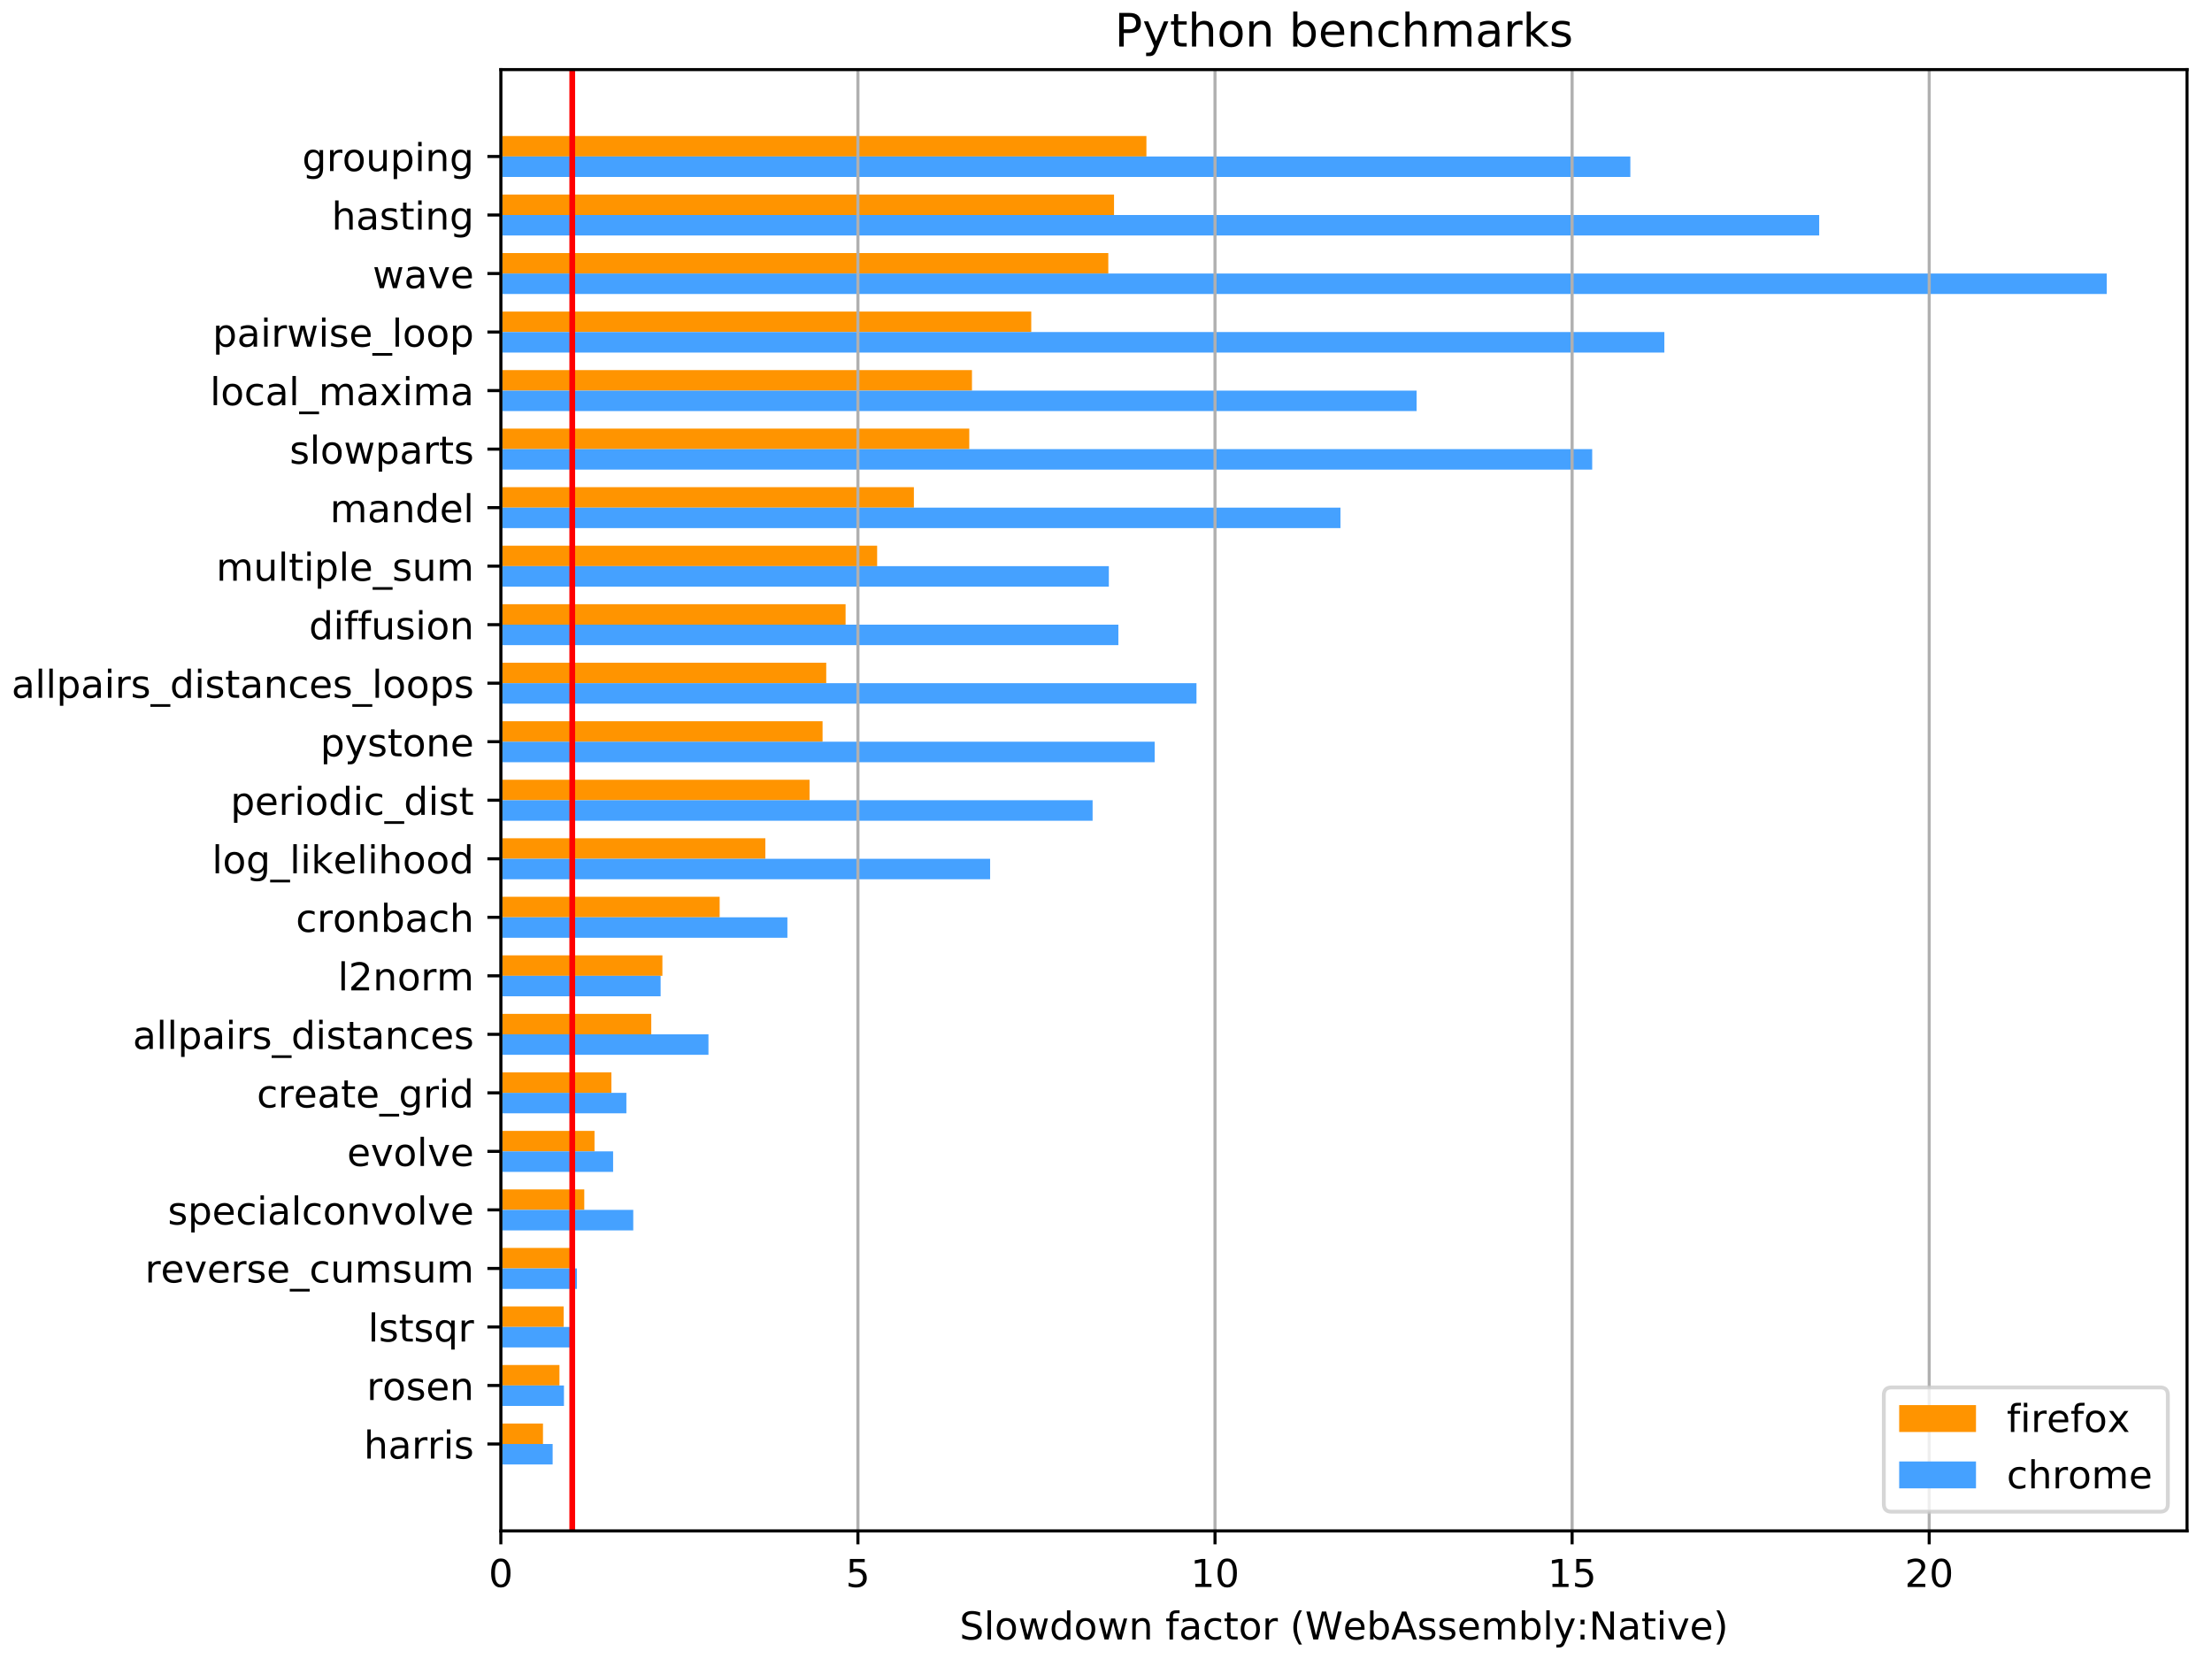 <?xml version="1.0" encoding="utf-8" standalone="no"?>
<!DOCTYPE svg PUBLIC "-//W3C//DTD SVG 1.1//EN"
  "http://www.w3.org/Graphics/SVG/1.1/DTD/svg11.dtd">
<!-- Created with matplotlib (http://matplotlib.org/) -->
<svg height="432pt" version="1.1" viewBox="0 0 576 432" width="576pt" xmlns="http://www.w3.org/2000/svg" xmlns:xlink="http://www.w3.org/1999/xlink">
 <defs>
  <style type="text/css">
*{stroke-linecap:butt;stroke-linejoin:round;}
  </style>
 </defs>
 <g id="figure_1">
  <g id="patch_1">
   <path d="M 0 432 
L 576 432 
L 576 0 
L 0 0 
z
" style="fill:#ffffff;"/>
  </g>
  <g id="axes_1">
   <g id="patch_2">
    <path d="M 130.416 398.644 
L 569.5 398.644 
L 569.5 18.118 
L 130.416 18.118 
z
" style="fill:#ffffff;"/>
   </g>
   <g id="patch_3">
    <path clip-path="url(#pbd5f62a905)" d="M 130.416 35.415 
L 298.525 35.415 
L 298.525 40.749 
L 130.416 40.749 
z
" style="fill:#ff9400;"/>
   </g>
   <g id="patch_4">
    <path clip-path="url(#pbd5f62a905)" d="M 130.416 50.654 
L 290.09 50.654 
L 290.09 55.988 
L 130.416 55.988 
z
" style="fill:#ff9400;"/>
   </g>
   <g id="patch_5">
    <path clip-path="url(#pbd5f62a905)" d="M 130.416 65.894 
L 288.601 65.894 
L 288.601 71.227 
L 130.416 71.227 
z
" style="fill:#ff9400;"/>
   </g>
   <g id="patch_6">
    <path clip-path="url(#pbd5f62a905)" d="M 130.416 81.133 
L 268.534 81.133 
L 268.534 86.467 
L 130.416 86.467 
z
" style="fill:#ff9400;"/>
   </g>
   <g id="patch_7">
    <path clip-path="url(#pbd5f62a905)" d="M 130.416 96.372 
L 253.097 96.372 
L 253.097 101.706 
L 130.416 101.706 
z
" style="fill:#ff9400;"/>
   </g>
   <g id="patch_8">
    <path clip-path="url(#pbd5f62a905)" d="M 130.416 111.611 
L 252.397 111.611 
L 252.397 116.945 
L 130.416 116.945 
z
" style="fill:#ff9400;"/>
   </g>
   <g id="patch_9">
    <path clip-path="url(#pbd5f62a905)" d="M 130.416 126.851 
L 237.974 126.851 
L 237.974 132.184 
L 130.416 132.184 
z
" style="fill:#ff9400;"/>
   </g>
   <g id="patch_10">
    <path clip-path="url(#pbd5f62a905)" d="M 130.416 142.09 
L 228.406 142.09 
L 228.406 147.424 
L 130.416 147.424 
z
" style="fill:#ff9400;"/>
   </g>
   <g id="patch_11">
    <path clip-path="url(#pbd5f62a905)" d="M 130.416 157.329 
L 220.189 157.329 
L 220.189 162.663 
L 130.416 162.663 
z
" style="fill:#ff9400;"/>
   </g>
   <g id="patch_12">
    <path clip-path="url(#pbd5f62a905)" d="M 130.416 172.569 
L 215.15 172.569 
L 215.15 177.902 
L 130.416 177.902 
z
" style="fill:#ff9400;"/>
   </g>
   <g id="patch_13">
    <path clip-path="url(#pbd5f62a905)" d="M 130.416 187.808 
L 214.196 187.808 
L 214.196 193.142 
L 130.416 193.142 
z
" style="fill:#ff9400;"/>
   </g>
   <g id="patch_14">
    <path clip-path="url(#pbd5f62a905)" d="M 130.416 203.047 
L 210.805 203.047 
L 210.805 208.381 
L 130.416 208.381 
z
" style="fill:#ff9400;"/>
   </g>
   <g id="patch_15">
    <path clip-path="url(#pbd5f62a905)" d="M 130.416 218.286 
L 199.295 218.286 
L 199.295 223.62 
L 130.416 223.62 
z
" style="fill:#ff9400;"/>
   </g>
   <g id="patch_16">
    <path clip-path="url(#pbd5f62a905)" d="M 130.416 233.526 
L 187.396 233.526 
L 187.396 238.86 
L 130.416 238.86 
z
" style="fill:#ff9400;"/>
   </g>
   <g id="patch_17">
    <path clip-path="url(#pbd5f62a905)" d="M 130.416 248.765 
L 172.489 248.765 
L 172.489 254.099 
L 130.416 254.099 
z
" style="fill:#ff9400;"/>
   </g>
   <g id="patch_18">
    <path clip-path="url(#pbd5f62a905)" d="M 130.416 264.004 
L 169.587 264.004 
L 169.587 269.338 
L 130.416 269.338 
z
" style="fill:#ff9400;"/>
   </g>
   <g id="patch_19">
    <path clip-path="url(#pbd5f62a905)" d="M 130.416 279.244 
L 159.207 279.244 
L 159.207 284.577 
L 130.416 284.577 
z
" style="fill:#ff9400;"/>
   </g>
   <g id="patch_20">
    <path clip-path="url(#pbd5f62a905)" d="M 130.416 294.483 
L 154.811 294.483 
L 154.811 299.817 
L 130.416 299.817 
z
" style="fill:#ff9400;"/>
   </g>
   <g id="patch_21">
    <path clip-path="url(#pbd5f62a905)" d="M 130.416 309.722 
L 152.141 309.722 
L 152.141 315.056 
L 130.416 315.056 
z
" style="fill:#ff9400;"/>
   </g>
   <g id="patch_22">
    <path clip-path="url(#pbd5f62a905)" d="M 130.416 324.962 
L 149.709 324.962 
L 149.709 330.295 
L 130.416 330.295 
z
" style="fill:#ff9400;"/>
   </g>
   <g id="patch_23">
    <path clip-path="url(#pbd5f62a905)" d="M 130.416 340.201 
L 146.782 340.201 
L 146.782 345.535 
L 130.416 345.535 
z
" style="fill:#ff9400;"/>
   </g>
   <g id="patch_24">
    <path clip-path="url(#pbd5f62a905)" d="M 130.416 355.44 
L 145.68 355.44 
L 145.68 360.774 
L 130.416 360.774 
z
" style="fill:#ff9400;"/>
   </g>
   <g id="patch_25">
    <path clip-path="url(#pbd5f62a905)" d="M 130.416 370.679 
L 141.391 370.679 
L 141.391 376.013 
L 130.416 376.013 
z
" style="fill:#ff9400;"/>
   </g>
   <g id="patch_26">
    <path clip-path="url(#pbd5f62a905)" d="M 130.416 40.749 
L 424.539 40.749 
L 424.539 46.082 
L 130.416 46.082 
z
" style="fill:#45a1ff;"/>
   </g>
   <g id="patch_27">
    <path clip-path="url(#pbd5f62a905)" d="M 130.416 55.988 
L 473.715 55.988 
L 473.715 61.322 
L 130.416 61.322 
z
" style="fill:#45a1ff;"/>
   </g>
   <g id="patch_28">
    <path clip-path="url(#pbd5f62a905)" d="M 130.416 71.227 
L 548.591 71.227 
L 548.591 76.561 
L 130.416 76.561 
z
" style="fill:#45a1ff;"/>
   </g>
   <g id="patch_29">
    <path clip-path="url(#pbd5f62a905)" d="M 130.416 86.467 
L 433.393 86.467 
L 433.393 91.8 
L 130.416 91.8 
z
" style="fill:#45a1ff;"/>
   </g>
   <g id="patch_30">
    <path clip-path="url(#pbd5f62a905)" d="M 130.416 101.706 
L 368.881 101.706 
L 368.881 107.04 
L 130.416 107.04 
z
" style="fill:#45a1ff;"/>
   </g>
   <g id="patch_31">
    <path clip-path="url(#pbd5f62a905)" d="M 130.416 116.945 
L 414.604 116.945 
L 414.604 122.279 
L 130.416 122.279 
z
" style="fill:#45a1ff;"/>
   </g>
   <g id="patch_32">
    <path clip-path="url(#pbd5f62a905)" d="M 130.416 132.184 
L 349.052 132.184 
L 349.052 137.518 
L 130.416 137.518 
z
" style="fill:#45a1ff;"/>
   </g>
   <g id="patch_33">
    <path clip-path="url(#pbd5f62a905)" d="M 130.416 147.424 
L 288.74 147.424 
L 288.74 152.758 
L 130.416 152.758 
z
" style="fill:#45a1ff;"/>
   </g>
   <g id="patch_34">
    <path clip-path="url(#pbd5f62a905)" d="M 130.416 162.663 
L 291.22 162.663 
L 291.22 167.997 
L 130.416 167.997 
z
" style="fill:#45a1ff;"/>
   </g>
   <g id="patch_35">
    <path clip-path="url(#pbd5f62a905)" d="M 130.416 177.902 
L 311.56 177.902 
L 311.56 183.236 
L 130.416 183.236 
z
" style="fill:#45a1ff;"/>
   </g>
   <g id="patch_36">
    <path clip-path="url(#pbd5f62a905)" d="M 130.416 193.142 
L 300.675 193.142 
L 300.675 198.475 
L 130.416 198.475 
z
" style="fill:#45a1ff;"/>
   </g>
   <g id="patch_37">
    <path clip-path="url(#pbd5f62a905)" d="M 130.416 208.381 
L 284.513 208.381 
L 284.513 213.715 
L 130.416 213.715 
z
" style="fill:#45a1ff;"/>
   </g>
   <g id="patch_38">
    <path clip-path="url(#pbd5f62a905)" d="M 130.416 223.62 
L 257.826 223.62 
L 257.826 228.954 
L 130.416 228.954 
z
" style="fill:#45a1ff;"/>
   </g>
   <g id="patch_39">
    <path clip-path="url(#pbd5f62a905)" d="M 130.416 238.86 
L 205.035 238.86 
L 205.035 244.193 
L 130.416 244.193 
z
" style="fill:#45a1ff;"/>
   </g>
   <g id="patch_40">
    <path clip-path="url(#pbd5f62a905)" d="M 130.416 254.099 
L 172.025 254.099 
L 172.025 259.433 
L 130.416 259.433 
z
" style="fill:#45a1ff;"/>
   </g>
   <g id="patch_41">
    <path clip-path="url(#pbd5f62a905)" d="M 130.416 269.338 
L 184.483 269.338 
L 184.483 274.672 
L 130.416 274.672 
z
" style="fill:#45a1ff;"/>
   </g>
   <g id="patch_42">
    <path clip-path="url(#pbd5f62a905)" d="M 130.416 284.577 
L 163.11 284.577 
L 163.11 289.911 
L 130.416 289.911 
z
" style="fill:#45a1ff;"/>
   </g>
   <g id="patch_43">
    <path clip-path="url(#pbd5f62a905)" d="M 130.416 299.817 
L 159.654 299.817 
L 159.654 305.15 
L 130.416 305.15 
z
" style="fill:#45a1ff;"/>
   </g>
   <g id="patch_44">
    <path clip-path="url(#pbd5f62a905)" d="M 130.416 315.056 
L 164.899 315.056 
L 164.899 320.39 
L 130.416 320.39 
z
" style="fill:#45a1ff;"/>
   </g>
   <g id="patch_45">
    <path clip-path="url(#pbd5f62a905)" d="M 130.416 330.295 
L 150.231 330.295 
L 150.231 335.629 
L 130.416 335.629 
z
" style="fill:#45a1ff;"/>
   </g>
   <g id="patch_46">
    <path clip-path="url(#pbd5f62a905)" d="M 130.416 345.535 
L 149.558 345.535 
L 149.558 350.868 
L 130.416 350.868 
z
" style="fill:#45a1ff;"/>
   </g>
   <g id="patch_47">
    <path clip-path="url(#pbd5f62a905)" d="M 130.416 360.774 
L 146.854 360.774 
L 146.854 366.108 
L 130.416 366.108 
z
" style="fill:#45a1ff;"/>
   </g>
   <g id="patch_48">
    <path clip-path="url(#pbd5f62a905)" d="M 130.416 376.013 
L 143.906 376.013 
L 143.906 381.347 
L 130.416 381.347 
z
" style="fill:#45a1ff;"/>
   </g>
   <g id="matplotlib.axis_1">
    <g id="xtick_1">
     <g id="line2d_1">
      <path clip-path="url(#pbd5f62a905)" d="M 130.416 398.644 
L 130.416 18.118 
" style="fill:none;stroke:#b0b0b0;stroke-linecap:square;stroke-width:0.8;"/>
     </g>
     <g id="line2d_2">
      <defs>
       <path d="M 0 0 
L 0 3.5 
" id="m512adc2d81" style="stroke:#000000;stroke-width:0.8;"/>
      </defs>
      <g>
       <use style="stroke:#000000;stroke-width:0.8;" x="130.416" xlink:href="#m512adc2d81" y="398.644"/>
      </g>
     </g>
     <g id="text_1">
      <!-- 0 -->
      <defs>
       <path d="M 31.781 66.406 
Q 24.172 66.406 20.328 58.906 
Q 16.5 51.422 16.5 36.375 
Q 16.5 21.391 20.328 13.891 
Q 24.172 6.391 31.781 6.391 
Q 39.453 6.391 43.281 13.891 
Q 47.125 21.391 47.125 36.375 
Q 47.125 51.422 43.281 58.906 
Q 39.453 66.406 31.781 66.406 
z
M 31.781 74.219 
Q 44.047 74.219 50.516 64.516 
Q 56.984 54.828 56.984 36.375 
Q 56.984 17.969 50.516 8.266 
Q 44.047 -1.422 31.781 -1.422 
Q 19.531 -1.422 13.062 8.266 
Q 6.594 17.969 6.594 36.375 
Q 6.594 54.828 13.062 64.516 
Q 19.531 74.219 31.781 74.219 
z
" id="DejaVuSans-30"/>
      </defs>
      <g transform="translate(127.235 413.242)scale(0.1 -0.1)">
       <use xlink:href="#DejaVuSans-30"/>
      </g>
     </g>
    </g>
    <g id="xtick_2">
     <g id="line2d_3">
      <path clip-path="url(#pbd5f62a905)" d="M 223.402 398.644 
L 223.402 18.118 
" style="fill:none;stroke:#b0b0b0;stroke-linecap:square;stroke-width:0.8;"/>
     </g>
     <g id="line2d_4">
      <g>
       <use style="stroke:#000000;stroke-width:0.8;" x="223.402" xlink:href="#m512adc2d81" y="398.644"/>
      </g>
     </g>
     <g id="text_2">
      <!-- 5 -->
      <defs>
       <path d="M 10.797 72.906 
L 49.516 72.906 
L 49.516 64.594 
L 19.828 64.594 
L 19.828 46.734 
Q 21.969 47.469 24.109 47.828 
Q 26.266 48.188 28.422 48.188 
Q 40.625 48.188 47.75 41.5 
Q 54.891 34.812 54.891 23.391 
Q 54.891 11.625 47.562 5.094 
Q 40.234 -1.422 26.906 -1.422 
Q 22.312 -1.422 17.547 -0.641 
Q 12.797 0.141 7.719 1.703 
L 7.719 11.625 
Q 12.109 9.234 16.797 8.062 
Q 21.484 6.891 26.703 6.891 
Q 35.156 6.891 40.078 11.328 
Q 45.016 15.766 45.016 23.391 
Q 45.016 31 40.078 35.438 
Q 35.156 39.891 26.703 39.891 
Q 22.75 39.891 18.812 39.016 
Q 14.891 38.141 10.797 36.281 
z
" id="DejaVuSans-35"/>
      </defs>
      <g transform="translate(220.22 413.242)scale(0.1 -0.1)">
       <use xlink:href="#DejaVuSans-35"/>
      </g>
     </g>
    </g>
    <g id="xtick_3">
     <g id="line2d_5">
      <path clip-path="url(#pbd5f62a905)" d="M 316.387 398.644 
L 316.387 18.118 
" style="fill:none;stroke:#b0b0b0;stroke-linecap:square;stroke-width:0.8;"/>
     </g>
     <g id="line2d_6">
      <g>
       <use style="stroke:#000000;stroke-width:0.8;" x="316.387" xlink:href="#m512adc2d81" y="398.644"/>
      </g>
     </g>
     <g id="text_3">
      <!-- 10 -->
      <defs>
       <path d="M 12.406 8.297 
L 28.516 8.297 
L 28.516 63.922 
L 10.984 60.406 
L 10.984 69.391 
L 28.422 72.906 
L 38.281 72.906 
L 38.281 8.297 
L 54.391 8.297 
L 54.391 0 
L 12.406 0 
z
" id="DejaVuSans-31"/>
      </defs>
      <g transform="translate(310.025 413.242)scale(0.1 -0.1)">
       <use xlink:href="#DejaVuSans-31"/>
       <use x="63.623" xlink:href="#DejaVuSans-30"/>
      </g>
     </g>
    </g>
    <g id="xtick_4">
     <g id="line2d_7">
      <path clip-path="url(#pbd5f62a905)" d="M 409.373 398.644 
L 409.373 18.118 
" style="fill:none;stroke:#b0b0b0;stroke-linecap:square;stroke-width:0.8;"/>
     </g>
     <g id="line2d_8">
      <g>
       <use style="stroke:#000000;stroke-width:0.8;" x="409.373" xlink:href="#m512adc2d81" y="398.644"/>
      </g>
     </g>
     <g id="text_4">
      <!-- 15 -->
      <g transform="translate(403.011 413.242)scale(0.1 -0.1)">
       <use xlink:href="#DejaVuSans-31"/>
       <use x="63.623" xlink:href="#DejaVuSans-35"/>
      </g>
     </g>
    </g>
    <g id="xtick_5">
     <g id="line2d_9">
      <path clip-path="url(#pbd5f62a905)" d="M 502.359 398.644 
L 502.359 18.118 
" style="fill:none;stroke:#b0b0b0;stroke-linecap:square;stroke-width:0.8;"/>
     </g>
     <g id="line2d_10">
      <g>
       <use style="stroke:#000000;stroke-width:0.8;" x="502.359" xlink:href="#m512adc2d81" y="398.644"/>
      </g>
     </g>
     <g id="text_5">
      <!-- 20 -->
      <defs>
       <path d="M 19.188 8.297 
L 53.609 8.297 
L 53.609 0 
L 7.328 0 
L 7.328 8.297 
Q 12.938 14.109 22.625 23.891 
Q 32.328 33.688 34.812 36.531 
Q 39.547 41.844 41.422 45.531 
Q 43.312 49.219 43.312 52.781 
Q 43.312 58.594 39.234 62.25 
Q 35.156 65.922 28.609 65.922 
Q 23.969 65.922 18.812 64.312 
Q 13.672 62.703 7.812 59.422 
L 7.812 69.391 
Q 13.766 71.781 18.938 73 
Q 24.125 74.219 28.422 74.219 
Q 39.75 74.219 46.484 68.547 
Q 53.219 62.891 53.219 53.422 
Q 53.219 48.922 51.531 44.891 
Q 49.859 40.875 45.406 35.406 
Q 44.188 33.984 37.641 27.219 
Q 31.109 20.453 19.188 8.297 
z
" id="DejaVuSans-32"/>
      </defs>
      <g transform="translate(495.996 413.242)scale(0.1 -0.1)">
       <use xlink:href="#DejaVuSans-32"/>
       <use x="63.623" xlink:href="#DejaVuSans-30"/>
      </g>
     </g>
    </g>
    <g id="text_6">
     <!-- Slowdown factor (WebAssembly:Native) -->
     <defs>
      <path d="M 53.516 70.516 
L 53.516 60.891 
Q 47.906 63.578 42.922 64.891 
Q 37.938 66.219 33.297 66.219 
Q 25.25 66.219 20.875 63.094 
Q 16.5 59.969 16.5 54.203 
Q 16.5 49.359 19.406 46.891 
Q 22.312 44.438 30.422 42.922 
L 36.375 41.703 
Q 47.406 39.594 52.656 34.297 
Q 57.906 29 57.906 20.125 
Q 57.906 9.516 50.797 4.047 
Q 43.703 -1.422 29.984 -1.422 
Q 24.812 -1.422 18.969 -0.25 
Q 13.141 0.922 6.891 3.219 
L 6.891 13.375 
Q 12.891 10.016 18.656 8.297 
Q 24.422 6.594 29.984 6.594 
Q 38.422 6.594 43.016 9.906 
Q 47.609 13.234 47.609 19.391 
Q 47.609 24.75 44.312 27.781 
Q 41.016 30.812 33.5 32.328 
L 27.484 33.5 
Q 16.453 35.688 11.516 40.375 
Q 6.594 45.062 6.594 53.422 
Q 6.594 63.094 13.406 68.656 
Q 20.219 74.219 32.172 74.219 
Q 37.312 74.219 42.625 73.281 
Q 47.953 72.359 53.516 70.516 
z
" id="DejaVuSans-53"/>
      <path d="M 9.422 75.984 
L 18.406 75.984 
L 18.406 0 
L 9.422 0 
z
" id="DejaVuSans-6c"/>
      <path d="M 30.609 48.391 
Q 23.391 48.391 19.188 42.75 
Q 14.984 37.109 14.984 27.297 
Q 14.984 17.484 19.156 11.844 
Q 23.344 6.203 30.609 6.203 
Q 37.797 6.203 41.984 11.859 
Q 46.188 17.531 46.188 27.297 
Q 46.188 37.016 41.984 42.703 
Q 37.797 48.391 30.609 48.391 
z
M 30.609 56 
Q 42.328 56 49.016 48.375 
Q 55.719 40.766 55.719 27.297 
Q 55.719 13.875 49.016 6.219 
Q 42.328 -1.422 30.609 -1.422 
Q 18.844 -1.422 12.172 6.219 
Q 5.516 13.875 5.516 27.297 
Q 5.516 40.766 12.172 48.375 
Q 18.844 56 30.609 56 
z
" id="DejaVuSans-6f"/>
      <path d="M 4.203 54.688 
L 13.188 54.688 
L 24.422 12.016 
L 35.594 54.688 
L 46.188 54.688 
L 57.422 12.016 
L 68.609 54.688 
L 77.594 54.688 
L 63.281 0 
L 52.688 0 
L 40.922 44.828 
L 29.109 0 
L 18.5 0 
z
" id="DejaVuSans-77"/>
      <path d="M 45.406 46.391 
L 45.406 75.984 
L 54.391 75.984 
L 54.391 0 
L 45.406 0 
L 45.406 8.203 
Q 42.578 3.328 38.25 0.953 
Q 33.938 -1.422 27.875 -1.422 
Q 17.969 -1.422 11.734 6.484 
Q 5.516 14.406 5.516 27.297 
Q 5.516 40.188 11.734 48.094 
Q 17.969 56 27.875 56 
Q 33.938 56 38.25 53.625 
Q 42.578 51.266 45.406 46.391 
z
M 14.797 27.297 
Q 14.797 17.391 18.875 11.75 
Q 22.953 6.109 30.078 6.109 
Q 37.203 6.109 41.297 11.75 
Q 45.406 17.391 45.406 27.297 
Q 45.406 37.203 41.297 42.844 
Q 37.203 48.484 30.078 48.484 
Q 22.953 48.484 18.875 42.844 
Q 14.797 37.203 14.797 27.297 
z
" id="DejaVuSans-64"/>
      <path d="M 54.891 33.016 
L 54.891 0 
L 45.906 0 
L 45.906 32.719 
Q 45.906 40.484 42.875 44.328 
Q 39.844 48.188 33.797 48.188 
Q 26.516 48.188 22.312 43.547 
Q 18.109 38.922 18.109 30.906 
L 18.109 0 
L 9.078 0 
L 9.078 54.688 
L 18.109 54.688 
L 18.109 46.188 
Q 21.344 51.125 25.703 53.562 
Q 30.078 56 35.797 56 
Q 45.219 56 50.047 50.172 
Q 54.891 44.344 54.891 33.016 
z
" id="DejaVuSans-6e"/>
      <path id="DejaVuSans-20"/>
      <path d="M 37.109 75.984 
L 37.109 68.5 
L 28.516 68.5 
Q 23.688 68.5 21.797 66.547 
Q 19.922 64.594 19.922 59.516 
L 19.922 54.688 
L 34.719 54.688 
L 34.719 47.703 
L 19.922 47.703 
L 19.922 0 
L 10.891 0 
L 10.891 47.703 
L 2.297 47.703 
L 2.297 54.688 
L 10.891 54.688 
L 10.891 58.5 
Q 10.891 67.625 15.141 71.797 
Q 19.391 75.984 28.609 75.984 
z
" id="DejaVuSans-66"/>
      <path d="M 34.281 27.484 
Q 23.391 27.484 19.188 25 
Q 14.984 22.516 14.984 16.5 
Q 14.984 11.719 18.141 8.906 
Q 21.297 6.109 26.703 6.109 
Q 34.188 6.109 38.703 11.406 
Q 43.219 16.703 43.219 25.484 
L 43.219 27.484 
z
M 52.203 31.203 
L 52.203 0 
L 43.219 0 
L 43.219 8.297 
Q 40.141 3.328 35.547 0.953 
Q 30.953 -1.422 24.312 -1.422 
Q 15.922 -1.422 10.953 3.297 
Q 6 8.016 6 15.922 
Q 6 25.141 12.172 29.828 
Q 18.359 34.516 30.609 34.516 
L 43.219 34.516 
L 43.219 35.406 
Q 43.219 41.609 39.141 45 
Q 35.062 48.391 27.688 48.391 
Q 23 48.391 18.547 47.266 
Q 14.109 46.141 10.016 43.891 
L 10.016 52.203 
Q 14.938 54.109 19.578 55.047 
Q 24.219 56 28.609 56 
Q 40.484 56 46.344 49.844 
Q 52.203 43.703 52.203 31.203 
z
" id="DejaVuSans-61"/>
      <path d="M 48.781 52.594 
L 48.781 44.188 
Q 44.969 46.297 41.141 47.344 
Q 37.312 48.391 33.406 48.391 
Q 24.656 48.391 19.812 42.844 
Q 14.984 37.312 14.984 27.297 
Q 14.984 17.281 19.812 11.734 
Q 24.656 6.203 33.406 6.203 
Q 37.312 6.203 41.141 7.25 
Q 44.969 8.297 48.781 10.406 
L 48.781 2.094 
Q 45.016 0.344 40.984 -0.531 
Q 36.969 -1.422 32.422 -1.422 
Q 20.062 -1.422 12.781 6.344 
Q 5.516 14.109 5.516 27.297 
Q 5.516 40.672 12.859 48.328 
Q 20.219 56 33.016 56 
Q 37.156 56 41.109 55.141 
Q 45.062 54.297 48.781 52.594 
z
" id="DejaVuSans-63"/>
      <path d="M 18.312 70.219 
L 18.312 54.688 
L 36.812 54.688 
L 36.812 47.703 
L 18.312 47.703 
L 18.312 18.016 
Q 18.312 11.328 20.141 9.422 
Q 21.969 7.516 27.594 7.516 
L 36.812 7.516 
L 36.812 0 
L 27.594 0 
Q 17.188 0 13.234 3.875 
Q 9.281 7.766 9.281 18.016 
L 9.281 47.703 
L 2.688 47.703 
L 2.688 54.688 
L 9.281 54.688 
L 9.281 70.219 
z
" id="DejaVuSans-74"/>
      <path d="M 41.109 46.297 
Q 39.594 47.172 37.812 47.578 
Q 36.031 48 33.891 48 
Q 26.266 48 22.188 43.047 
Q 18.109 38.094 18.109 28.812 
L 18.109 0 
L 9.078 0 
L 9.078 54.688 
L 18.109 54.688 
L 18.109 46.188 
Q 20.953 51.172 25.484 53.578 
Q 30.031 56 36.531 56 
Q 37.453 56 38.578 55.875 
Q 39.703 55.766 41.062 55.516 
z
" id="DejaVuSans-72"/>
      <path d="M 31 75.875 
Q 24.469 64.656 21.281 53.656 
Q 18.109 42.672 18.109 31.391 
Q 18.109 20.125 21.312 9.062 
Q 24.516 -2 31 -13.188 
L 23.188 -13.188 
Q 15.875 -1.703 12.234 9.375 
Q 8.594 20.453 8.594 31.391 
Q 8.594 42.281 12.203 53.312 
Q 15.828 64.359 23.188 75.875 
z
" id="DejaVuSans-28"/>
      <path d="M 3.328 72.906 
L 13.281 72.906 
L 28.609 11.281 
L 43.891 72.906 
L 54.984 72.906 
L 70.312 11.281 
L 85.594 72.906 
L 95.609 72.906 
L 77.297 0 
L 64.891 0 
L 49.516 63.281 
L 33.984 0 
L 21.578 0 
z
" id="DejaVuSans-57"/>
      <path d="M 56.203 29.594 
L 56.203 25.203 
L 14.891 25.203 
Q 15.484 15.922 20.484 11.062 
Q 25.484 6.203 34.422 6.203 
Q 39.594 6.203 44.453 7.469 
Q 49.312 8.734 54.109 11.281 
L 54.109 2.781 
Q 49.266 0.734 44.188 -0.344 
Q 39.109 -1.422 33.891 -1.422 
Q 20.797 -1.422 13.156 6.188 
Q 5.516 13.812 5.516 26.812 
Q 5.516 40.234 12.766 48.109 
Q 20.016 56 32.328 56 
Q 43.359 56 49.781 48.891 
Q 56.203 41.797 56.203 29.594 
z
M 47.219 32.234 
Q 47.125 39.594 43.094 43.984 
Q 39.062 48.391 32.422 48.391 
Q 24.906 48.391 20.391 44.141 
Q 15.875 39.891 15.188 32.172 
z
" id="DejaVuSans-65"/>
      <path d="M 48.688 27.297 
Q 48.688 37.203 44.609 42.844 
Q 40.531 48.484 33.406 48.484 
Q 26.266 48.484 22.188 42.844 
Q 18.109 37.203 18.109 27.297 
Q 18.109 17.391 22.188 11.75 
Q 26.266 6.109 33.406 6.109 
Q 40.531 6.109 44.609 11.75 
Q 48.688 17.391 48.688 27.297 
z
M 18.109 46.391 
Q 20.953 51.266 25.266 53.625 
Q 29.594 56 35.594 56 
Q 45.562 56 51.781 48.094 
Q 58.016 40.188 58.016 27.297 
Q 58.016 14.406 51.781 6.484 
Q 45.562 -1.422 35.594 -1.422 
Q 29.594 -1.422 25.266 0.953 
Q 20.953 3.328 18.109 8.203 
L 18.109 0 
L 9.078 0 
L 9.078 75.984 
L 18.109 75.984 
z
" id="DejaVuSans-62"/>
      <path d="M 34.188 63.188 
L 20.797 26.906 
L 47.609 26.906 
z
M 28.609 72.906 
L 39.797 72.906 
L 67.578 0 
L 57.328 0 
L 50.688 18.703 
L 17.828 18.703 
L 11.188 0 
L 0.781 0 
z
" id="DejaVuSans-41"/>
      <path d="M 44.281 53.078 
L 44.281 44.578 
Q 40.484 46.531 36.375 47.5 
Q 32.281 48.484 27.875 48.484 
Q 21.188 48.484 17.844 46.438 
Q 14.5 44.391 14.5 40.281 
Q 14.5 37.156 16.891 35.375 
Q 19.281 33.594 26.516 31.984 
L 29.594 31.297 
Q 39.156 29.25 43.188 25.516 
Q 47.219 21.781 47.219 15.094 
Q 47.219 7.469 41.188 3.016 
Q 35.156 -1.422 24.609 -1.422 
Q 20.219 -1.422 15.453 -0.562 
Q 10.688 0.297 5.422 2 
L 5.422 11.281 
Q 10.406 8.688 15.234 7.391 
Q 20.062 6.109 24.812 6.109 
Q 31.156 6.109 34.562 8.281 
Q 37.984 10.453 37.984 14.406 
Q 37.984 18.062 35.516 20.016 
Q 33.062 21.969 24.703 23.781 
L 21.578 24.516 
Q 13.234 26.266 9.516 29.906 
Q 5.812 33.547 5.812 39.891 
Q 5.812 47.609 11.281 51.797 
Q 16.75 56 26.812 56 
Q 31.781 56 36.172 55.266 
Q 40.578 54.547 44.281 53.078 
z
" id="DejaVuSans-73"/>
      <path d="M 52 44.188 
Q 55.375 50.25 60.062 53.125 
Q 64.75 56 71.094 56 
Q 79.641 56 84.281 50.016 
Q 88.922 44.047 88.922 33.016 
L 88.922 0 
L 79.891 0 
L 79.891 32.719 
Q 79.891 40.578 77.094 44.375 
Q 74.312 48.188 68.609 48.188 
Q 61.625 48.188 57.562 43.547 
Q 53.516 38.922 53.516 30.906 
L 53.516 0 
L 44.484 0 
L 44.484 32.719 
Q 44.484 40.625 41.703 44.406 
Q 38.922 48.188 33.109 48.188 
Q 26.219 48.188 22.156 43.531 
Q 18.109 38.875 18.109 30.906 
L 18.109 0 
L 9.078 0 
L 9.078 54.688 
L 18.109 54.688 
L 18.109 46.188 
Q 21.188 51.219 25.484 53.609 
Q 29.781 56 35.688 56 
Q 41.656 56 45.828 52.969 
Q 50 49.953 52 44.188 
z
" id="DejaVuSans-6d"/>
      <path d="M 32.172 -5.078 
Q 28.375 -14.844 24.75 -17.812 
Q 21.141 -20.797 15.094 -20.797 
L 7.906 -20.797 
L 7.906 -13.281 
L 13.188 -13.281 
Q 16.891 -13.281 18.938 -11.516 
Q 21 -9.766 23.484 -3.219 
L 25.094 0.875 
L 2.984 54.688 
L 12.5 54.688 
L 29.594 11.922 
L 46.688 54.688 
L 56.203 54.688 
z
" id="DejaVuSans-79"/>
      <path d="M 11.719 12.406 
L 22.016 12.406 
L 22.016 0 
L 11.719 0 
z
M 11.719 51.703 
L 22.016 51.703 
L 22.016 39.312 
L 11.719 39.312 
z
" id="DejaVuSans-3a"/>
      <path d="M 9.812 72.906 
L 23.094 72.906 
L 55.422 11.922 
L 55.422 72.906 
L 64.984 72.906 
L 64.984 0 
L 51.703 0 
L 19.391 60.984 
L 19.391 0 
L 9.812 0 
z
" id="DejaVuSans-4e"/>
      <path d="M 9.422 54.688 
L 18.406 54.688 
L 18.406 0 
L 9.422 0 
z
M 9.422 75.984 
L 18.406 75.984 
L 18.406 64.594 
L 9.422 64.594 
z
" id="DejaVuSans-69"/>
      <path d="M 2.984 54.688 
L 12.5 54.688 
L 29.594 8.797 
L 46.688 54.688 
L 56.203 54.688 
L 35.688 0 
L 23.484 0 
z
" id="DejaVuSans-76"/>
      <path d="M 8.016 75.875 
L 15.828 75.875 
Q 23.141 64.359 26.781 53.312 
Q 30.422 42.281 30.422 31.391 
Q 30.422 20.453 26.781 9.375 
Q 23.141 -1.703 15.828 -13.188 
L 8.016 -13.188 
Q 14.5 -2 17.703 9.062 
Q 20.906 20.125 20.906 31.391 
Q 20.906 42.672 17.703 53.656 
Q 14.5 64.656 8.016 75.875 
z
" id="DejaVuSans-29"/>
     </defs>
     <g transform="translate(249.868 426.92)scale(0.1 -0.1)">
      <use xlink:href="#DejaVuSans-53"/>
      <use x="63.477" xlink:href="#DejaVuSans-6c"/>
      <use x="91.26" xlink:href="#DejaVuSans-6f"/>
      <use x="152.441" xlink:href="#DejaVuSans-77"/>
      <use x="234.229" xlink:href="#DejaVuSans-64"/>
      <use x="297.705" xlink:href="#DejaVuSans-6f"/>
      <use x="358.887" xlink:href="#DejaVuSans-77"/>
      <use x="440.674" xlink:href="#DejaVuSans-6e"/>
      <use x="504.053" xlink:href="#DejaVuSans-20"/>
      <use x="535.84" xlink:href="#DejaVuSans-66"/>
      <use x="571.045" xlink:href="#DejaVuSans-61"/>
      <use x="632.324" xlink:href="#DejaVuSans-63"/>
      <use x="687.305" xlink:href="#DejaVuSans-74"/>
      <use x="726.514" xlink:href="#DejaVuSans-6f"/>
      <use x="787.695" xlink:href="#DejaVuSans-72"/>
      <use x="828.809" xlink:href="#DejaVuSans-20"/>
      <use x="860.596" xlink:href="#DejaVuSans-28"/>
      <use x="899.609" xlink:href="#DejaVuSans-57"/>
      <use x="998.408" xlink:href="#DejaVuSans-65"/>
      <use x="1059.932" xlink:href="#DejaVuSans-62"/>
      <use x="1123.408" xlink:href="#DejaVuSans-41"/>
      <use x="1191.816" xlink:href="#DejaVuSans-73"/>
      <use x="1243.916" xlink:href="#DejaVuSans-73"/>
      <use x="1296.016" xlink:href="#DejaVuSans-65"/>
      <use x="1357.539" xlink:href="#DejaVuSans-6d"/>
      <use x="1454.951" xlink:href="#DejaVuSans-62"/>
      <use x="1518.428" xlink:href="#DejaVuSans-6c"/>
      <use x="1546.211" xlink:href="#DejaVuSans-79"/>
      <use x="1605.281" xlink:href="#DejaVuSans-3a"/>
      <use x="1638.973" xlink:href="#DejaVuSans-4e"/>
      <use x="1713.777" xlink:href="#DejaVuSans-61"/>
      <use x="1775.057" xlink:href="#DejaVuSans-74"/>
      <use x="1814.266" xlink:href="#DejaVuSans-69"/>
      <use x="1842.049" xlink:href="#DejaVuSans-76"/>
      <use x="1901.229" xlink:href="#DejaVuSans-65"/>
      <use x="1962.752" xlink:href="#DejaVuSans-29"/>
     </g>
    </g>
   </g>
   <g id="matplotlib.axis_2">
    <g id="ytick_1">
     <g id="line2d_11">
      <defs>
       <path d="M 0 0 
L -3.5 0 
" id="m921893aaff" style="stroke:#000000;stroke-width:0.8;"/>
      </defs>
      <g>
       <use style="stroke:#000000;stroke-width:0.8;" x="130.416" xlink:href="#m921893aaff" y="40.749"/>
      </g>
     </g>
     <g id="text_7">
      <!-- grouping -->
      <defs>
       <path d="M 45.406 27.984 
Q 45.406 37.75 41.375 43.109 
Q 37.359 48.484 30.078 48.484 
Q 22.859 48.484 18.828 43.109 
Q 14.797 37.75 14.797 27.984 
Q 14.797 18.266 18.828 12.891 
Q 22.859 7.516 30.078 7.516 
Q 37.359 7.516 41.375 12.891 
Q 45.406 18.266 45.406 27.984 
z
M 54.391 6.781 
Q 54.391 -7.172 48.188 -13.984 
Q 42 -20.797 29.203 -20.797 
Q 24.469 -20.797 20.266 -20.094 
Q 16.062 -19.391 12.109 -17.922 
L 12.109 -9.188 
Q 16.062 -11.328 19.922 -12.344 
Q 23.781 -13.375 27.781 -13.375 
Q 36.625 -13.375 41.016 -8.766 
Q 45.406 -4.156 45.406 5.172 
L 45.406 9.625 
Q 42.625 4.781 38.281 2.391 
Q 33.938 0 27.875 0 
Q 17.828 0 11.672 7.656 
Q 5.516 15.328 5.516 27.984 
Q 5.516 40.672 11.672 48.328 
Q 17.828 56 27.875 56 
Q 33.938 56 38.281 53.609 
Q 42.625 51.219 45.406 46.391 
L 45.406 54.688 
L 54.391 54.688 
z
" id="DejaVuSans-67"/>
       <path d="M 8.5 21.578 
L 8.5 54.688 
L 17.484 54.688 
L 17.484 21.922 
Q 17.484 14.156 20.5 10.266 
Q 23.531 6.391 29.594 6.391 
Q 36.859 6.391 41.078 11.031 
Q 45.312 15.672 45.312 23.688 
L 45.312 54.688 
L 54.297 54.688 
L 54.297 0 
L 45.312 0 
L 45.312 8.406 
Q 42.047 3.422 37.719 1 
Q 33.406 -1.422 27.688 -1.422 
Q 18.266 -1.422 13.375 4.438 
Q 8.5 10.297 8.5 21.578 
z
M 31.109 56 
z
" id="DejaVuSans-75"/>
       <path d="M 18.109 8.203 
L 18.109 -20.797 
L 9.078 -20.797 
L 9.078 54.688 
L 18.109 54.688 
L 18.109 46.391 
Q 20.953 51.266 25.266 53.625 
Q 29.594 56 35.594 56 
Q 45.562 56 51.781 48.094 
Q 58.016 40.188 58.016 27.297 
Q 58.016 14.406 51.781 6.484 
Q 45.562 -1.422 35.594 -1.422 
Q 29.594 -1.422 25.266 0.953 
Q 20.953 3.328 18.109 8.203 
z
M 48.688 27.297 
Q 48.688 37.203 44.609 42.844 
Q 40.531 48.484 33.406 48.484 
Q 26.266 48.484 22.188 42.844 
Q 18.109 37.203 18.109 27.297 
Q 18.109 17.391 22.188 11.75 
Q 26.266 6.109 33.406 6.109 
Q 40.531 6.109 44.609 11.75 
Q 48.688 17.391 48.688 27.297 
z
" id="DejaVuSans-70"/>
      </defs>
      <g transform="translate(78.691 44.548)scale(0.1 -0.1)">
       <use xlink:href="#DejaVuSans-67"/>
       <use x="63.477" xlink:href="#DejaVuSans-72"/>
       <use x="104.559" xlink:href="#DejaVuSans-6f"/>
       <use x="165.74" xlink:href="#DejaVuSans-75"/>
       <use x="229.119" xlink:href="#DejaVuSans-70"/>
       <use x="292.596" xlink:href="#DejaVuSans-69"/>
       <use x="320.379" xlink:href="#DejaVuSans-6e"/>
       <use x="383.758" xlink:href="#DejaVuSans-67"/>
      </g>
     </g>
    </g>
    <g id="ytick_2">
     <g id="line2d_12">
      <g>
       <use style="stroke:#000000;stroke-width:0.8;" x="130.416" xlink:href="#m921893aaff" y="55.988"/>
      </g>
     </g>
     <g id="text_8">
      <!-- hasting -->
      <defs>
       <path d="M 54.891 33.016 
L 54.891 0 
L 45.906 0 
L 45.906 32.719 
Q 45.906 40.484 42.875 44.328 
Q 39.844 48.188 33.797 48.188 
Q 26.516 48.188 22.312 43.547 
Q 18.109 38.922 18.109 30.906 
L 18.109 0 
L 9.078 0 
L 9.078 75.984 
L 18.109 75.984 
L 18.109 46.188 
Q 21.344 51.125 25.703 53.562 
Q 30.078 56 35.797 56 
Q 45.219 56 50.047 50.172 
Q 54.891 44.344 54.891 33.016 
z
" id="DejaVuSans-68"/>
      </defs>
      <g transform="translate(86.356 59.787)scale(0.1 -0.1)">
       <use xlink:href="#DejaVuSans-68"/>
       <use x="63.379" xlink:href="#DejaVuSans-61"/>
       <use x="124.658" xlink:href="#DejaVuSans-73"/>
       <use x="176.758" xlink:href="#DejaVuSans-74"/>
       <use x="215.967" xlink:href="#DejaVuSans-69"/>
       <use x="243.75" xlink:href="#DejaVuSans-6e"/>
       <use x="307.129" xlink:href="#DejaVuSans-67"/>
      </g>
     </g>
    </g>
    <g id="ytick_3">
     <g id="line2d_13">
      <g>
       <use style="stroke:#000000;stroke-width:0.8;" x="130.416" xlink:href="#m921893aaff" y="71.227"/>
      </g>
     </g>
     <g id="text_9">
      <!-- wave -->
      <g transform="translate(97.038 75.027)scale(0.1 -0.1)">
       <use xlink:href="#DejaVuSans-77"/>
       <use x="81.787" xlink:href="#DejaVuSans-61"/>
       <use x="143.066" xlink:href="#DejaVuSans-76"/>
       <use x="202.246" xlink:href="#DejaVuSans-65"/>
      </g>
     </g>
    </g>
    <g id="ytick_4">
     <g id="line2d_14">
      <g>
       <use style="stroke:#000000;stroke-width:0.8;" x="130.416" xlink:href="#m921893aaff" y="86.467"/>
      </g>
     </g>
     <g id="text_10">
      <!-- pairwise_loop -->
      <defs>
       <path d="M 50.984 -16.609 
L 50.984 -23.578 
L -0.984 -23.578 
L -0.984 -16.609 
z
" id="DejaVuSans-5f"/>
      </defs>
      <g transform="translate(55.367 90.266)scale(0.1 -0.1)">
       <use xlink:href="#DejaVuSans-70"/>
       <use x="63.477" xlink:href="#DejaVuSans-61"/>
       <use x="124.756" xlink:href="#DejaVuSans-69"/>
       <use x="152.539" xlink:href="#DejaVuSans-72"/>
       <use x="193.652" xlink:href="#DejaVuSans-77"/>
       <use x="275.439" xlink:href="#DejaVuSans-69"/>
       <use x="303.223" xlink:href="#DejaVuSans-73"/>
       <use x="355.322" xlink:href="#DejaVuSans-65"/>
       <use x="416.846" xlink:href="#DejaVuSans-5f"/>
       <use x="466.846" xlink:href="#DejaVuSans-6c"/>
       <use x="494.629" xlink:href="#DejaVuSans-6f"/>
       <use x="555.811" xlink:href="#DejaVuSans-6f"/>
       <use x="616.992" xlink:href="#DejaVuSans-70"/>
      </g>
     </g>
    </g>
    <g id="ytick_5">
     <g id="line2d_15">
      <g>
       <use style="stroke:#000000;stroke-width:0.8;" x="130.416" xlink:href="#m921893aaff" y="101.706"/>
      </g>
     </g>
     <g id="text_11">
      <!-- local_maxima -->
      <defs>
       <path d="M 54.891 54.688 
L 35.109 28.078 
L 55.906 0 
L 45.312 0 
L 29.391 21.484 
L 13.484 0 
L 2.875 0 
L 24.125 28.609 
L 4.688 54.688 
L 15.281 54.688 
L 29.781 35.203 
L 44.281 54.688 
z
" id="DejaVuSans-78"/>
      </defs>
      <g transform="translate(54.68 105.505)scale(0.1 -0.1)">
       <use xlink:href="#DejaVuSans-6c"/>
       <use x="27.783" xlink:href="#DejaVuSans-6f"/>
       <use x="88.965" xlink:href="#DejaVuSans-63"/>
       <use x="143.945" xlink:href="#DejaVuSans-61"/>
       <use x="205.225" xlink:href="#DejaVuSans-6c"/>
       <use x="233.008" xlink:href="#DejaVuSans-5f"/>
       <use x="283.008" xlink:href="#DejaVuSans-6d"/>
       <use x="380.42" xlink:href="#DejaVuSans-61"/>
       <use x="441.699" xlink:href="#DejaVuSans-78"/>
       <use x="500.879" xlink:href="#DejaVuSans-69"/>
       <use x="528.662" xlink:href="#DejaVuSans-6d"/>
       <use x="626.074" xlink:href="#DejaVuSans-61"/>
      </g>
     </g>
    </g>
    <g id="ytick_6">
     <g id="line2d_16">
      <g>
       <use style="stroke:#000000;stroke-width:0.8;" x="130.416" xlink:href="#m921893aaff" y="116.945"/>
      </g>
     </g>
     <g id="text_12">
      <!-- slowparts -->
      <g transform="translate(75.414 120.744)scale(0.1 -0.1)">
       <use xlink:href="#DejaVuSans-73"/>
       <use x="52.1" xlink:href="#DejaVuSans-6c"/>
       <use x="79.883" xlink:href="#DejaVuSans-6f"/>
       <use x="141.064" xlink:href="#DejaVuSans-77"/>
       <use x="222.852" xlink:href="#DejaVuSans-70"/>
       <use x="286.328" xlink:href="#DejaVuSans-61"/>
       <use x="347.607" xlink:href="#DejaVuSans-72"/>
       <use x="388.721" xlink:href="#DejaVuSans-74"/>
       <use x="427.93" xlink:href="#DejaVuSans-73"/>
      </g>
     </g>
    </g>
    <g id="ytick_7">
     <g id="line2d_17">
      <g>
       <use style="stroke:#000000;stroke-width:0.8;" x="130.416" xlink:href="#m921893aaff" y="132.184"/>
      </g>
     </g>
     <g id="text_13">
      <!-- mandel -->
      <g transform="translate(85.93 135.984)scale(0.1 -0.1)">
       <use xlink:href="#DejaVuSans-6d"/>
       <use x="97.412" xlink:href="#DejaVuSans-61"/>
       <use x="158.691" xlink:href="#DejaVuSans-6e"/>
       <use x="222.07" xlink:href="#DejaVuSans-64"/>
       <use x="285.547" xlink:href="#DejaVuSans-65"/>
       <use x="347.07" xlink:href="#DejaVuSans-6c"/>
      </g>
     </g>
    </g>
    <g id="ytick_8">
     <g id="line2d_18">
      <g>
       <use style="stroke:#000000;stroke-width:0.8;" x="130.416" xlink:href="#m921893aaff" y="147.424"/>
      </g>
     </g>
     <g id="text_14">
      <!-- multiple_sum -->
      <g transform="translate(56.294 151.223)scale(0.1 -0.1)">
       <use xlink:href="#DejaVuSans-6d"/>
       <use x="97.412" xlink:href="#DejaVuSans-75"/>
       <use x="160.791" xlink:href="#DejaVuSans-6c"/>
       <use x="188.574" xlink:href="#DejaVuSans-74"/>
       <use x="227.783" xlink:href="#DejaVuSans-69"/>
       <use x="255.566" xlink:href="#DejaVuSans-70"/>
       <use x="319.043" xlink:href="#DejaVuSans-6c"/>
       <use x="346.826" xlink:href="#DejaVuSans-65"/>
       <use x="408.35" xlink:href="#DejaVuSans-5f"/>
       <use x="458.35" xlink:href="#DejaVuSans-73"/>
       <use x="510.449" xlink:href="#DejaVuSans-75"/>
       <use x="573.828" xlink:href="#DejaVuSans-6d"/>
      </g>
     </g>
    </g>
    <g id="ytick_9">
     <g id="line2d_19">
      <g>
       <use style="stroke:#000000;stroke-width:0.8;" x="130.416" xlink:href="#m921893aaff" y="162.663"/>
      </g>
     </g>
     <g id="text_15">
      <!-- diffusion -->
      <g transform="translate(80.467 166.462)scale(0.1 -0.1)">
       <use xlink:href="#DejaVuSans-64"/>
       <use x="63.477" xlink:href="#DejaVuSans-69"/>
       <use x="91.26" xlink:href="#DejaVuSans-66"/>
       <use x="126.465" xlink:href="#DejaVuSans-66"/>
       <use x="161.67" xlink:href="#DejaVuSans-75"/>
       <use x="225.049" xlink:href="#DejaVuSans-73"/>
       <use x="277.148" xlink:href="#DejaVuSans-69"/>
       <use x="304.932" xlink:href="#DejaVuSans-6f"/>
       <use x="366.113" xlink:href="#DejaVuSans-6e"/>
      </g>
     </g>
    </g>
    <g id="ytick_10">
     <g id="line2d_20">
      <g>
       <use style="stroke:#000000;stroke-width:0.8;" x="130.416" xlink:href="#m921893aaff" y="177.902"/>
      </g>
     </g>
     <g id="text_16">
      <!-- allpairs_distances_loops -->
      <g transform="translate(3 181.702)scale(0.1 -0.1)">
       <use xlink:href="#DejaVuSans-61"/>
       <use x="61.279" xlink:href="#DejaVuSans-6c"/>
       <use x="89.062" xlink:href="#DejaVuSans-6c"/>
       <use x="116.846" xlink:href="#DejaVuSans-70"/>
       <use x="180.322" xlink:href="#DejaVuSans-61"/>
       <use x="241.602" xlink:href="#DejaVuSans-69"/>
       <use x="269.385" xlink:href="#DejaVuSans-72"/>
       <use x="310.498" xlink:href="#DejaVuSans-73"/>
       <use x="362.598" xlink:href="#DejaVuSans-5f"/>
       <use x="412.598" xlink:href="#DejaVuSans-64"/>
       <use x="476.074" xlink:href="#DejaVuSans-69"/>
       <use x="503.857" xlink:href="#DejaVuSans-73"/>
       <use x="555.957" xlink:href="#DejaVuSans-74"/>
       <use x="595.166" xlink:href="#DejaVuSans-61"/>
       <use x="656.445" xlink:href="#DejaVuSans-6e"/>
       <use x="719.824" xlink:href="#DejaVuSans-63"/>
       <use x="774.805" xlink:href="#DejaVuSans-65"/>
       <use x="836.328" xlink:href="#DejaVuSans-73"/>
       <use x="888.428" xlink:href="#DejaVuSans-5f"/>
       <use x="938.428" xlink:href="#DejaVuSans-6c"/>
       <use x="966.211" xlink:href="#DejaVuSans-6f"/>
       <use x="1027.393" xlink:href="#DejaVuSans-6f"/>
       <use x="1088.574" xlink:href="#DejaVuSans-70"/>
       <use x="1152.051" xlink:href="#DejaVuSans-73"/>
      </g>
     </g>
    </g>
    <g id="ytick_11">
     <g id="line2d_21">
      <g>
       <use style="stroke:#000000;stroke-width:0.8;" x="130.416" xlink:href="#m921893aaff" y="193.142"/>
      </g>
     </g>
     <g id="text_17">
      <!-- pystone -->
      <g transform="translate(83.41 196.941)scale(0.1 -0.1)">
       <use xlink:href="#DejaVuSans-70"/>
       <use x="63.477" xlink:href="#DejaVuSans-79"/>
       <use x="122.656" xlink:href="#DejaVuSans-73"/>
       <use x="174.756" xlink:href="#DejaVuSans-74"/>
       <use x="213.965" xlink:href="#DejaVuSans-6f"/>
       <use x="275.146" xlink:href="#DejaVuSans-6e"/>
       <use x="338.525" xlink:href="#DejaVuSans-65"/>
      </g>
     </g>
    </g>
    <g id="ytick_12">
     <g id="line2d_22">
      <g>
       <use style="stroke:#000000;stroke-width:0.8;" x="130.416" xlink:href="#m921893aaff" y="208.381"/>
      </g>
     </g>
     <g id="text_18">
      <!-- periodic_dist -->
      <g transform="translate(60.025 212.18)scale(0.1 -0.1)">
       <use xlink:href="#DejaVuSans-70"/>
       <use x="63.477" xlink:href="#DejaVuSans-65"/>
       <use x="125" xlink:href="#DejaVuSans-72"/>
       <use x="166.113" xlink:href="#DejaVuSans-69"/>
       <use x="193.896" xlink:href="#DejaVuSans-6f"/>
       <use x="255.078" xlink:href="#DejaVuSans-64"/>
       <use x="318.555" xlink:href="#DejaVuSans-69"/>
       <use x="346.338" xlink:href="#DejaVuSans-63"/>
       <use x="401.318" xlink:href="#DejaVuSans-5f"/>
       <use x="451.318" xlink:href="#DejaVuSans-64"/>
       <use x="514.795" xlink:href="#DejaVuSans-69"/>
       <use x="542.578" xlink:href="#DejaVuSans-73"/>
       <use x="594.678" xlink:href="#DejaVuSans-74"/>
      </g>
     </g>
    </g>
    <g id="ytick_13">
     <g id="line2d_23">
      <g>
       <use style="stroke:#000000;stroke-width:0.8;" x="130.416" xlink:href="#m921893aaff" y="223.62"/>
      </g>
     </g>
     <g id="text_19">
      <!-- log_likelihood -->
      <defs>
       <path d="M 9.078 75.984 
L 18.109 75.984 
L 18.109 31.109 
L 44.922 54.688 
L 56.391 54.688 
L 27.391 29.109 
L 57.625 0 
L 45.906 0 
L 18.109 26.703 
L 18.109 0 
L 9.078 0 
z
" id="DejaVuSans-6b"/>
      </defs>
      <g transform="translate(55.196 227.419)scale(0.1 -0.1)">
       <use xlink:href="#DejaVuSans-6c"/>
       <use x="27.783" xlink:href="#DejaVuSans-6f"/>
       <use x="88.965" xlink:href="#DejaVuSans-67"/>
       <use x="152.441" xlink:href="#DejaVuSans-5f"/>
       <use x="202.441" xlink:href="#DejaVuSans-6c"/>
       <use x="230.225" xlink:href="#DejaVuSans-69"/>
       <use x="258.008" xlink:href="#DejaVuSans-6b"/>
       <use x="315.871" xlink:href="#DejaVuSans-65"/>
       <use x="377.395" xlink:href="#DejaVuSans-6c"/>
       <use x="405.178" xlink:href="#DejaVuSans-69"/>
       <use x="432.961" xlink:href="#DejaVuSans-68"/>
       <use x="496.34" xlink:href="#DejaVuSans-6f"/>
       <use x="557.521" xlink:href="#DejaVuSans-6f"/>
       <use x="618.703" xlink:href="#DejaVuSans-64"/>
      </g>
     </g>
    </g>
    <g id="ytick_14">
     <g id="line2d_24">
      <g>
       <use style="stroke:#000000;stroke-width:0.8;" x="130.416" xlink:href="#m921893aaff" y="238.86"/>
      </g>
     </g>
     <g id="text_20">
      <!-- cronbach -->
      <g transform="translate(77.041 242.659)scale(0.1 -0.1)">
       <use xlink:href="#DejaVuSans-63"/>
       <use x="54.98" xlink:href="#DejaVuSans-72"/>
       <use x="96.062" xlink:href="#DejaVuSans-6f"/>
       <use x="157.244" xlink:href="#DejaVuSans-6e"/>
       <use x="220.623" xlink:href="#DejaVuSans-62"/>
       <use x="284.1" xlink:href="#DejaVuSans-61"/>
       <use x="345.379" xlink:href="#DejaVuSans-63"/>
       <use x="400.359" xlink:href="#DejaVuSans-68"/>
      </g>
     </g>
    </g>
    <g id="ytick_15">
     <g id="line2d_25">
      <g>
       <use style="stroke:#000000;stroke-width:0.8;" x="130.416" xlink:href="#m921893aaff" y="254.099"/>
      </g>
     </g>
     <g id="text_21">
      <!-- l2norm -->
      <g transform="translate(87.969 257.898)scale(0.1 -0.1)">
       <use xlink:href="#DejaVuSans-6c"/>
       <use x="27.783" xlink:href="#DejaVuSans-32"/>
       <use x="91.406" xlink:href="#DejaVuSans-6e"/>
       <use x="154.785" xlink:href="#DejaVuSans-6f"/>
       <use x="215.967" xlink:href="#DejaVuSans-72"/>
       <use x="257.064" xlink:href="#DejaVuSans-6d"/>
      </g>
     </g>
    </g>
    <g id="ytick_16">
     <g id="line2d_26">
      <g>
       <use style="stroke:#000000;stroke-width:0.8;" x="130.416" xlink:href="#m921893aaff" y="269.338"/>
      </g>
     </g>
     <g id="text_22">
      <!-- allpairs_distances -->
      <g transform="translate(34.574 273.137)scale(0.1 -0.1)">
       <use xlink:href="#DejaVuSans-61"/>
       <use x="61.279" xlink:href="#DejaVuSans-6c"/>
       <use x="89.062" xlink:href="#DejaVuSans-6c"/>
       <use x="116.846" xlink:href="#DejaVuSans-70"/>
       <use x="180.322" xlink:href="#DejaVuSans-61"/>
       <use x="241.602" xlink:href="#DejaVuSans-69"/>
       <use x="269.385" xlink:href="#DejaVuSans-72"/>
       <use x="310.498" xlink:href="#DejaVuSans-73"/>
       <use x="362.598" xlink:href="#DejaVuSans-5f"/>
       <use x="412.598" xlink:href="#DejaVuSans-64"/>
       <use x="476.074" xlink:href="#DejaVuSans-69"/>
       <use x="503.857" xlink:href="#DejaVuSans-73"/>
       <use x="555.957" xlink:href="#DejaVuSans-74"/>
       <use x="595.166" xlink:href="#DejaVuSans-61"/>
       <use x="656.445" xlink:href="#DejaVuSans-6e"/>
       <use x="719.824" xlink:href="#DejaVuSans-63"/>
       <use x="774.805" xlink:href="#DejaVuSans-65"/>
       <use x="836.328" xlink:href="#DejaVuSans-73"/>
      </g>
     </g>
    </g>
    <g id="ytick_17">
     <g id="line2d_27">
      <g>
       <use style="stroke:#000000;stroke-width:0.8;" x="130.416" xlink:href="#m921893aaff" y="284.577"/>
      </g>
     </g>
     <g id="text_23">
      <!-- create_grid -->
      <g transform="translate(66.869 288.377)scale(0.1 -0.1)">
       <use xlink:href="#DejaVuSans-63"/>
       <use x="54.98" xlink:href="#DejaVuSans-72"/>
       <use x="96.062" xlink:href="#DejaVuSans-65"/>
       <use x="157.586" xlink:href="#DejaVuSans-61"/>
       <use x="218.865" xlink:href="#DejaVuSans-74"/>
       <use x="258.074" xlink:href="#DejaVuSans-65"/>
       <use x="319.598" xlink:href="#DejaVuSans-5f"/>
       <use x="369.598" xlink:href="#DejaVuSans-67"/>
       <use x="433.074" xlink:href="#DejaVuSans-72"/>
       <use x="474.188" xlink:href="#DejaVuSans-69"/>
       <use x="501.971" xlink:href="#DejaVuSans-64"/>
      </g>
     </g>
    </g>
    <g id="ytick_18">
     <g id="line2d_28">
      <g>
       <use style="stroke:#000000;stroke-width:0.8;" x="130.416" xlink:href="#m921893aaff" y="299.817"/>
      </g>
     </g>
     <g id="text_24">
      <!-- evolve -->
      <g transform="translate(90.375 303.616)scale(0.1 -0.1)">
       <use xlink:href="#DejaVuSans-65"/>
       <use x="61.523" xlink:href="#DejaVuSans-76"/>
       <use x="120.703" xlink:href="#DejaVuSans-6f"/>
       <use x="181.885" xlink:href="#DejaVuSans-6c"/>
       <use x="209.668" xlink:href="#DejaVuSans-76"/>
       <use x="268.848" xlink:href="#DejaVuSans-65"/>
      </g>
     </g>
    </g>
    <g id="ytick_19">
     <g id="line2d_29">
      <g>
       <use style="stroke:#000000;stroke-width:0.8;" x="130.416" xlink:href="#m921893aaff" y="315.056"/>
      </g>
     </g>
     <g id="text_25">
      <!-- specialconvolve -->
      <g transform="translate(43.68 318.855)scale(0.1 -0.1)">
       <use xlink:href="#DejaVuSans-73"/>
       <use x="52.1" xlink:href="#DejaVuSans-70"/>
       <use x="115.576" xlink:href="#DejaVuSans-65"/>
       <use x="177.1" xlink:href="#DejaVuSans-63"/>
       <use x="232.08" xlink:href="#DejaVuSans-69"/>
       <use x="259.863" xlink:href="#DejaVuSans-61"/>
       <use x="321.143" xlink:href="#DejaVuSans-6c"/>
       <use x="348.926" xlink:href="#DejaVuSans-63"/>
       <use x="403.906" xlink:href="#DejaVuSans-6f"/>
       <use x="465.088" xlink:href="#DejaVuSans-6e"/>
       <use x="528.467" xlink:href="#DejaVuSans-76"/>
       <use x="587.646" xlink:href="#DejaVuSans-6f"/>
       <use x="648.828" xlink:href="#DejaVuSans-6c"/>
       <use x="676.611" xlink:href="#DejaVuSans-76"/>
       <use x="735.791" xlink:href="#DejaVuSans-65"/>
      </g>
     </g>
    </g>
    <g id="ytick_20">
     <g id="line2d_30">
      <g>
       <use style="stroke:#000000;stroke-width:0.8;" x="130.416" xlink:href="#m921893aaff" y="330.295"/>
      </g>
     </g>
     <g id="text_26">
      <!-- reverse_cumsum -->
      <g transform="translate(37.746 333.955)scale(0.1 -0.1)">
       <use xlink:href="#DejaVuSans-72"/>
       <use x="41.082" xlink:href="#DejaVuSans-65"/>
       <use x="102.605" xlink:href="#DejaVuSans-76"/>
       <use x="161.785" xlink:href="#DejaVuSans-65"/>
       <use x="223.309" xlink:href="#DejaVuSans-72"/>
       <use x="264.422" xlink:href="#DejaVuSans-73"/>
       <use x="316.521" xlink:href="#DejaVuSans-65"/>
       <use x="378.045" xlink:href="#DejaVuSans-5f"/>
       <use x="428.045" xlink:href="#DejaVuSans-63"/>
       <use x="483.025" xlink:href="#DejaVuSans-75"/>
       <use x="546.404" xlink:href="#DejaVuSans-6d"/>
       <use x="643.816" xlink:href="#DejaVuSans-73"/>
       <use x="695.916" xlink:href="#DejaVuSans-75"/>
       <use x="759.295" xlink:href="#DejaVuSans-6d"/>
      </g>
     </g>
    </g>
    <g id="ytick_21">
     <g id="line2d_31">
      <g>
       <use style="stroke:#000000;stroke-width:0.8;" x="130.416" xlink:href="#m921893aaff" y="345.535"/>
      </g>
     </g>
     <g id="text_27">
      <!-- lstsqr -->
      <defs>
       <path d="M 14.797 27.297 
Q 14.797 17.391 18.875 11.75 
Q 22.953 6.109 30.078 6.109 
Q 37.203 6.109 41.297 11.75 
Q 45.406 17.391 45.406 27.297 
Q 45.406 37.203 41.297 42.844 
Q 37.203 48.484 30.078 48.484 
Q 22.953 48.484 18.875 42.844 
Q 14.797 37.203 14.797 27.297 
z
M 45.406 8.203 
Q 42.578 3.328 38.25 0.953 
Q 33.938 -1.422 27.875 -1.422 
Q 17.969 -1.422 11.734 6.484 
Q 5.516 14.406 5.516 27.297 
Q 5.516 40.188 11.734 48.094 
Q 17.969 56 27.875 56 
Q 33.938 56 38.25 53.625 
Q 42.578 51.266 45.406 46.391 
L 45.406 54.688 
L 54.391 54.688 
L 54.391 -20.797 
L 45.406 -20.797 
z
" id="DejaVuSans-71"/>
      </defs>
      <g transform="translate(95.839 349.334)scale(0.1 -0.1)">
       <use xlink:href="#DejaVuSans-6c"/>
       <use x="27.783" xlink:href="#DejaVuSans-73"/>
       <use x="79.883" xlink:href="#DejaVuSans-74"/>
       <use x="119.092" xlink:href="#DejaVuSans-73"/>
       <use x="171.191" xlink:href="#DejaVuSans-71"/>
       <use x="234.668" xlink:href="#DejaVuSans-72"/>
      </g>
     </g>
    </g>
    <g id="ytick_22">
     <g id="line2d_32">
      <g>
       <use style="stroke:#000000;stroke-width:0.8;" x="130.416" xlink:href="#m921893aaff" y="360.774"/>
      </g>
     </g>
     <g id="text_28">
      <!-- rosen -->
      <g transform="translate(95.489 364.573)scale(0.1 -0.1)">
       <use xlink:href="#DejaVuSans-72"/>
       <use x="41.082" xlink:href="#DejaVuSans-6f"/>
       <use x="102.264" xlink:href="#DejaVuSans-73"/>
       <use x="154.363" xlink:href="#DejaVuSans-65"/>
       <use x="215.887" xlink:href="#DejaVuSans-6e"/>
      </g>
     </g>
    </g>
    <g id="ytick_23">
     <g id="line2d_33">
      <g>
       <use style="stroke:#000000;stroke-width:0.8;" x="130.416" xlink:href="#m921893aaff" y="376.013"/>
      </g>
     </g>
     <g id="text_29">
      <!-- harris -->
      <g transform="translate(94.742 379.812)scale(0.1 -0.1)">
       <use xlink:href="#DejaVuSans-68"/>
       <use x="63.379" xlink:href="#DejaVuSans-61"/>
       <use x="124.658" xlink:href="#DejaVuSans-72"/>
       <use x="165.756" xlink:href="#DejaVuSans-72"/>
       <use x="206.869" xlink:href="#DejaVuSans-69"/>
       <use x="234.652" xlink:href="#DejaVuSans-73"/>
      </g>
     </g>
    </g>
   </g>
   <g id="line2d_34">
    <path clip-path="url(#pbd5f62a905)" d="M 149.013 398.644 
L 149.013 18.118 
" style="fill:none;stroke:#ff0000;stroke-linecap:square;stroke-width:1.5;"/>
   </g>
   <g id="patch_49">
    <path d="M 130.416 398.644 
L 130.416 18.118 
" style="fill:none;stroke:#000000;stroke-linecap:square;stroke-linejoin:miter;stroke-width:0.8;"/>
   </g>
   <g id="patch_50">
    <path d="M 569.5 398.644 
L 569.5 18.118 
" style="fill:none;stroke:#000000;stroke-linecap:square;stroke-linejoin:miter;stroke-width:0.8;"/>
   </g>
   <g id="patch_51">
    <path d="M 130.416 398.644 
L 569.5 398.644 
" style="fill:none;stroke:#000000;stroke-linecap:square;stroke-linejoin:miter;stroke-width:0.8;"/>
   </g>
   <g id="patch_52">
    <path d="M 130.416 18.118 
L 569.5 18.118 
" style="fill:none;stroke:#000000;stroke-linecap:square;stroke-linejoin:miter;stroke-width:0.8;"/>
   </g>
   <g id="text_30">
    <!-- Python benchmarks -->
    <defs>
     <path d="M 19.672 64.797 
L 19.672 37.406 
L 32.078 37.406 
Q 38.969 37.406 42.719 40.969 
Q 46.484 44.531 46.484 51.125 
Q 46.484 57.672 42.719 61.234 
Q 38.969 64.797 32.078 64.797 
z
M 9.812 72.906 
L 32.078 72.906 
Q 44.344 72.906 50.609 67.359 
Q 56.891 61.812 56.891 51.125 
Q 56.891 40.328 50.609 34.812 
Q 44.344 29.297 32.078 29.297 
L 19.672 29.297 
L 19.672 0 
L 9.812 0 
z
" id="DejaVuSans-50"/>
    </defs>
    <g transform="translate(290.261 12.118)scale(0.12 -0.12)">
     <use xlink:href="#DejaVuSans-50"/>
     <use x="60.303" xlink:href="#DejaVuSans-79"/>
     <use x="119.482" xlink:href="#DejaVuSans-74"/>
     <use x="158.691" xlink:href="#DejaVuSans-68"/>
     <use x="222.07" xlink:href="#DejaVuSans-6f"/>
     <use x="283.252" xlink:href="#DejaVuSans-6e"/>
     <use x="346.631" xlink:href="#DejaVuSans-20"/>
     <use x="378.418" xlink:href="#DejaVuSans-62"/>
     <use x="441.895" xlink:href="#DejaVuSans-65"/>
     <use x="503.418" xlink:href="#DejaVuSans-6e"/>
     <use x="566.797" xlink:href="#DejaVuSans-63"/>
     <use x="621.777" xlink:href="#DejaVuSans-68"/>
     <use x="685.156" xlink:href="#DejaVuSans-6d"/>
     <use x="782.568" xlink:href="#DejaVuSans-61"/>
     <use x="843.848" xlink:href="#DejaVuSans-72"/>
     <use x="884.961" xlink:href="#DejaVuSans-6b"/>
     <use x="942.871" xlink:href="#DejaVuSans-73"/>
    </g>
   </g>
   <g id="legend_1">
    <g id="patch_53">
     <path d="M 492.544 393.644 
L 562.5 393.644 
Q 564.5 393.644 564.5 391.644 
L 564.5 363.287 
Q 564.5 361.287 562.5 361.287 
L 492.544 361.287 
Q 490.544 361.287 490.544 363.287 
L 490.544 391.644 
Q 490.544 393.644 492.544 393.644 
z
" style="fill:#ffffff;opacity:0.8;stroke:#cccccc;stroke-linejoin:miter;"/>
    </g>
    <g id="patch_54">
     <path d="M 494.544 372.886 
L 514.544 372.886 
L 514.544 365.886 
L 494.544 365.886 
z
" style="fill:#ff9400;"/>
    </g>
    <g id="text_31">
     <!-- firefox -->
     <g transform="translate(522.544 372.886)scale(0.1 -0.1)">
      <use xlink:href="#DejaVuSans-66"/>
      <use x="35.205" xlink:href="#DejaVuSans-69"/>
      <use x="62.988" xlink:href="#DejaVuSans-72"/>
      <use x="104.07" xlink:href="#DejaVuSans-65"/>
      <use x="165.594" xlink:href="#DejaVuSans-66"/>
      <use x="200.799" xlink:href="#DejaVuSans-6f"/>
      <use x="261.934" xlink:href="#DejaVuSans-78"/>
     </g>
    </g>
    <g id="patch_55">
     <path d="M 494.544 387.564 
L 514.544 387.564 
L 514.544 380.564 
L 494.544 380.564 
z
" style="fill:#45a1ff;"/>
    </g>
    <g id="text_32">
     <!-- chrome -->
     <g transform="translate(522.544 387.564)scale(0.1 -0.1)">
      <use xlink:href="#DejaVuSans-63"/>
      <use x="54.98" xlink:href="#DejaVuSans-68"/>
      <use x="118.359" xlink:href="#DejaVuSans-72"/>
      <use x="159.441" xlink:href="#DejaVuSans-6f"/>
      <use x="220.623" xlink:href="#DejaVuSans-6d"/>
      <use x="318.035" xlink:href="#DejaVuSans-65"/>
     </g>
    </g>
   </g>
  </g>
 </g>
 <defs>
  <clipPath id="pbd5f62a905">
   <rect height="380.525" width="439.084" x="130.416" y="18.118"/>
  </clipPath>
 </defs>
</svg>
